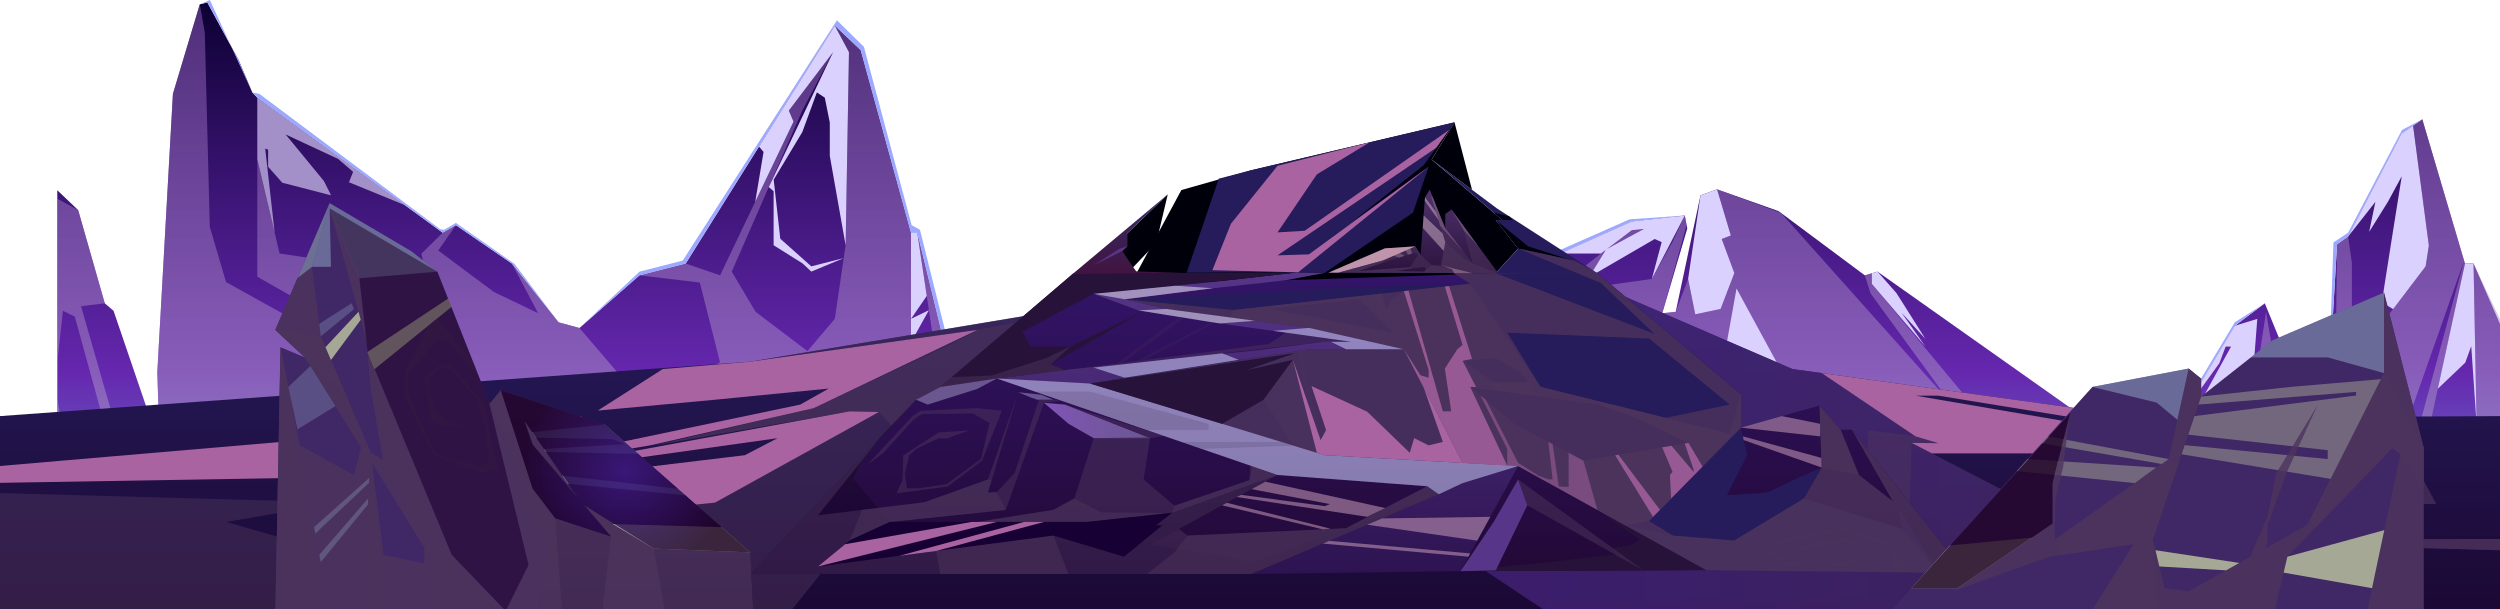 <svg viewBox="0 0 1920 468" fill="none" xmlns="http://www.w3.org/2000/svg">
<path d="M197.6 74.976L339.968 178.694L350.125 172.915L393.133 202.387L429.018 247.545L445.03 251.885L491.091 211.449L526.592 202.387L641.12 19.661L660.992 38.534L699.642 178.694H704.48L728.806 278.323L740.864 280.742L794.624 257.414L808.256 260.294L868.486 234.221L1138.21 215.194L1160.61 211.449L1253.25 170.016L1293.92 165.504L1295.84 175.469L1276.64 240.538L1286.93 239.482L1305.98 150.009L1318.69 145.402L1365.98 162.163L1432.16 211.449L1441.91 208.589L1622.24 336.019L1646.24 338.342L1665.44 322.368H1673.12L1716.32 250.176L1739.36 232.954L1750.88 261.024L1762.4 270.816L1779.05 303.821L1787.99 304.454L1794.89 187.603L1803.35 181.709L1844.33 102.586L1860.32 91.641L1893.09 202.445L1899.68 202.387L1921.76 252.864L1942.88 293.702L1964 317.395V405.715L44 475.392V146.093L60.051 161.395L80.48 232.954L87.2 238.694L118.4 330.125H122.24L120.8 286.042L132.8 72.096L153.44 3.321L159.2 1.805L183.2 46.041L193.76 70.982L197.6 74.976Z" fill="url(#paint0_linear_342_7)"/>
<path style="mix-blend-mode:multiply" opacity="0.5" d="M124.698 380.563L44 475.392V306.605L55.04 367.987H65.6L87.2 351.091L57.44 243.149L48.32 238.695L44 278.4V152.602L60.051 161.395L80.48 232.954L62.24 235.162L92.96 342.125L122.24 330.125L120.8 286.042L132.8 72.096L153.44 3.322L157.28 24.845L161.12 174.259L173.6 216.634L312.627 293.875L275.36 256.704L197.6 212.525V122.323L214.726 194.707L327.565 211.45L323.59 194.899L339.968 178.695L350.125 172.915L336.57 192.403L379.328 224.256L413.274 240.538L393.133 202.387L429.018 247.546L445.03 251.885L497.12 312.807L553.011 278.323L537.44 216.999L491.091 211.45L526.592 202.387L553.011 211.45L609.44 93.408L605.811 84.96L639.834 40.051L616.16 84.96L561.958 208.589L580.314 239.482L620.077 269.664L641.12 244.896L649.434 188.352L652.006 40.051L641.12 19.661L660.992 38.535L699.642 178.695V312.807L712.794 308.679L720.474 285.658L704.48 178.695L728.806 278.323L740.864 280.743L794.624 257.415L763.52 280.743L792.09 274.042L809.504 264.653L808.256 260.295L868.486 234.221L794.624 275.002L808.256 278.323L881.082 252.864L916.237 230.842L1160.61 211.45L1203.07 192.461L1188.32 206.746L1214.24 206.765L1233.44 191.616L1253.25 176.775L1262.57 175.815L1234.4 192.48L1214.24 221.895L1268.63 214.215L1284.47 185.722L1293.92 165.504L1295.32 172.762L1276.64 240.538L1286.93 239.482L1296.47 214.215L1301.93 241.402L1321.43 237.255L1331.99 209.722L1322.28 183.552L1329.29 180.845L1318.69 145.402L1367.76 163.488L1497.42 308.679L1436.63 225.408L1432.16 211.45L1437.59 209.856V218.055L1532.58 332.295L1631.36 360.211H1636.64L1632.32 340.282L1622.24 336.019L1646.24 338.343L1653.44 360.211L1660.16 356.122L1671.2 330.682L1673.12 322.368L1675.29 330.682L1697.75 358.157L1702.88 327.802L1703.36 299.674L1704.8 342.528L1718.57 333.562L1727.36 325.882L1740.32 239.367L1744.79 266.189V330.125L1747.04 354.682L1752.17 266.189L1762.4 270.816L1772 335.175L1768.16 351.802L1752.47 406.215L1759.56 413.127L1781.95 412.32L1793.45 301.248L1794.89 187.603L1803.35 181.709L1806.23 201.735V278.842L1862.87 204.557L1865.37 188.602L1853.24 96.499L1844.33 102.586L1822.15 145.402L1844.33 102.586L1860.32 91.642L1892.44 200.179L1829.6 378.375L1826.09 403.335L1836.95 404.602L1892.44 200.179L1893.09 202.445L1861.61 347.52L1866.08 391.335L1903.19 388.359L1899.68 202.387L1942.88 293.703L1964 317.395V405.715L124.698 380.563Z" fill="url(#paint1_linear_342_7)"/>
<g style="mix-blend-mode:soft-light">
<path d="M652.006 40.051L649.433 188.352L637.28 119.693V94.137L633.44 75.014L627.353 70.982L616.16 101.453L594.195 137.971L599.245 183.321L623.072 204.557L647.993 198.201L623.072 208.589L616.486 202.387L594.137 188.352V146.861L590.432 143.654L639.833 40.051L605.811 84.96L609.44 93.408L580.025 154.944L586.4 116.678L582.905 112.55L641.12 19.661L652.006 40.051Z" fill="#DBD1FF"/>
</g>
<g style="mix-blend-mode:soft-light">
<path d="M704.48 178.694L711.757 227.27L699.642 244.896L713.389 238.214L699.642 262.867V178.694H704.48Z" fill="#DBD1FF"/>
</g>
<g style="mix-blend-mode:soft-light">
<path d="M197.6 74.976L310.88 157.517L268.006 139.968L271.193 131.962L259.673 122.054L219.353 103.238L248.806 139.085L254.24 150.01L216.8 140.333L205.913 128.064V114.95L203.686 114.125L210.944 178.694L197.6 122.323V74.976Z" fill="#A490C9"/>
</g>
<g style="mix-blend-mode:soft-light">
<path d="M1318.69 145.401L1329.29 180.845L1322.28 183.552L1331.99 209.721L1321.43 237.254L1301.93 241.401L1296.47 214.214L1305.98 150.009L1318.69 145.401Z" fill="#DBD1FF"/>
</g>
<g style="mix-blend-mode:soft-light">
<path d="M1293.92 165.504L1268.63 214.214L1276.16 185.933L1270.8 183.552L1220.5 212.774L1233.44 191.616L1262.57 175.814L1253.25 176.774L1229.52 194.707H1198.38L1203.07 192.461L1253.25 170.016L1293.92 165.504Z" fill="#DBD1FF"/>
</g>
<g style="mix-blend-mode:soft-light">
<path d="M1333.66 221.587L1324.85 270.586L1329.29 266.189L1347.68 323.52L1395.2 358.157L1364.48 323.52L1395.2 334.771L1333.66 221.587Z" fill="#DBD1FF"/>
</g>
<g style="mix-blend-mode:soft-light">
<path d="M1441.91 208.589L1456.52 225.158L1478.72 260.294L1460.33 240.096L1478.72 266.189L1437.59 218.054V209.856L1441.91 208.589Z" fill="#DBD1FF"/>
</g>
<g style="mix-blend-mode:soft-light">
<path d="M1716.32 250.176L1673.12 322.368L1704.47 278.938L1709.27 266.189H1713.44L1692.32 304.454L1687.52 339.648L1703.48 303.187L1704.8 342.528L1727.36 325.882L1733.6 244.896L1716.32 250.176Z" fill="#DBD1FF"/>
</g>
<g style="mix-blend-mode:soft-light">
<path d="M916.237 230.842L877.011 254.285L808.256 278.323L794.624 275.002L848 245.53L831.2 258.855L868.486 238.579L858.925 239.482L868.486 234.221L916.237 230.842Z" fill="#DBD1FF"/>
</g>
<g style="mix-blend-mode:soft-light">
<path d="M1853.23 96.48L1865.37 188.64L1862.87 204.576L1837.91 237.408C1837.91 237.408 1829.66 232.128 1829.18 233.28C1828.7 234.432 1844.54 135.36 1844.54 135.36L1833.9 155.002L1819.52 178.042L1824.32 155.002L1803.35 181.69L1844.33 102.586L1853.23 96.48Z" fill="#DBD1FF"/>
</g>
<g style="mix-blend-mode:soft-light">
<path d="M1899.68 202.387L1902.02 325.862L1897.91 265.882L1893.29 278.534L1872.22 298.579L1893.09 202.445L1899.68 202.387Z" fill="#DBD1FF"/>
</g>
<path d="M429.018 247.546L393.133 202.387L350.125 172.915L339.968 178.694L197.6 74.976L193.76 70.982L183.2 46.042L159.2 1.805L153.44 3.322L161.197 0L193.76 70.982L199.194 72.096L338.01 176.006L341.005 176.486L350.125 171.206L395.13 202.656L429.018 247.546Z" fill="#9CA9FF"/>
<path d="M445.03 251.885L491.091 211.45L526.592 202.387L641.12 19.661L660.992 38.535L699.642 178.694H704.48L728.806 278.323L740.864 280.742L731.034 274.714L706.515 176.448L700.122 172.915L663.488 35.962L642.752 15.571L524.326 200.122L491.187 208.589L445.03 251.885Z" fill="#9CA9FF"/>
<path d="M751.481 276.134L794.624 257.414L808.256 260.294L868.486 234.221L1138.21 215.194L1160.61 211.45L1253.25 170.016L1293.92 165.504L1251.45 168.442L1160.61 208.589L1138.28 214.214L866.681 232.339L809.504 257.971L794.624 255.36L751.481 276.134Z" fill="#9CA9FF"/>
<path d="M1860.32 91.642L1844.33 102.586L1803.35 181.709L1794.89 187.603L1787.99 304.454L1792.08 186.202L1803.35 178.694L1844.73 99.802L1860.32 91.642Z" fill="#9CA9FF"/>
<path d="M1739.36 232.954L1716.32 250.176L1673.12 322.368H1665.44L1673.12 319.642L1716.32 247.488L1739.36 232.954Z" fill="#9CA9FF"/>
<path d="M1248.36 228.037L1376.64 283.429L1647.99 320.965L1920 319.563V468.401H0V319.563L576.077 277.765L863.77 229.841L1248.36 228.037Z" fill="url(#paint2_linear_342_7)"/>
<path style="mix-blend-mode:multiply" opacity="0.71" d="M1248.36 228.037L1337.05 302.897V328.433L1248.36 403.467L1117.06 422.571L1185.81 468.401H1689.6L1551.36 435.051L1521.6 411.339L1920 422.571V413.931L1611.76 414.392L1468.09 340.165L1488.58 340.337L1471.05 335.134L1399.03 286.52L1376.64 283.429L1248.36 228.037Z" fill="url(#paint3_linear_342_7)"/>
<path style="mix-blend-mode:multiply" opacity="0.5" d="M584.717 276.325L750.624 253.342L734.496 262.52L624.845 313.496L502.214 342.066L652.512 315.915L674.995 316.414L549.12 386.034L233.28 417.963L173.76 400.856L470.054 349.592L229.44 384.978L0 378.699V468.402H608.006L789.792 242.168L584.717 276.325Z" fill="url(#paint4_linear_342_7)"/>
<path style="mix-blend-mode:multiply" opacity="0.5" d="M1611.76 414.392L1551.65 413.144L1920 422.571V413.931L1611.76 414.392Z" fill="url(#paint5_linear_342_7)"/>
<path style="mix-blend-mode:multiply" opacity="0.5" d="M674.996 316.414L685.325 327.358L712.474 310.712L780.154 247.678L750.624 253.342L624.845 313.496L502.215 342.065L652.512 315.915L674.996 316.414Z" fill="url(#paint6_linear_342_7)"/>
<path style="mix-blend-mode:multiply" opacity="0.5" d="M1551.36 435.051L1620.63 468.402H1689.6L1551.36 435.051Z" fill="url(#paint7_linear_342_7)"/>
<g style="mix-blend-mode:soft-light">
<path d="M750.624 253.342L624.845 313.496L499.2 342.065L332.852 369.598L614.612 310.712L636.48 298.405L549.12 306.987L459.053 315.339L509.012 283.429L576.077 277.765L750.624 253.342Z" fill="#A963A1"/>
</g>
<g style="mix-blend-mode:soft-light">
<path d="M674.995 316.414L549.12 386.033L273.619 413.873L369.696 388.414L482.592 375.665L498.643 368.542L354.451 386.033L277.901 384.977L572.006 349.592L597.12 336.517L474.317 353.777L460.397 351.262L652.512 315.915L674.995 316.414Z" fill="#A963A1"/>
</g>
<g style="mix-blend-mode:soft-light">
<path d="M349.133 353.432L223.68 367.045L0 370.827V357.867L447.091 319.563L431.52 326.034L319.68 350.322L349.133 353.432Z" fill="#A963A1"/>
</g>
<path style="mix-blend-mode:multiply" opacity="0.5" d="M1468.09 340.165L1466.15 403.103L1434.72 379.602V330.334L1471.05 335.134L1488.58 340.338L1468.09 340.165Z" fill="url(#paint8_linear_342_7)"/>
<g style="mix-blend-mode:soft-light">
<path d="M1647.99 320.965L1689.6 336.517L1488.58 303.877H1471.2L1654.08 335.134L1659.36 340.165L1572 338.034L1575.84 340.165L1561.44 348.21H1483.68L1468.09 340.165L1488.58 340.338L1471.05 335.134L1399.03 286.52L1647.99 320.965Z" fill="#A963A1"/>
</g>
<path style="mix-blend-mode:multiply" opacity="0.71" d="M1871.04 387.032L1858.02 362.686L1836.86 347.729L1750.89 368.542L1590.72 387.819L1871.04 387.032Z" fill="url(#paint9_linear_342_7)"/>
<path style="mix-blend-mode:multiply" opacity="0.71" d="M1759.35 347.711V340.165L1730.88 343.947L1640.64 357.599L1759.35 347.711Z" fill="url(#paint10_linear_342_7)"/>
<g style="mix-blend-mode:soft-light">
<path d="M1836.86 347.73L1759.35 347.71L1654.08 366.718L1574.88 383.768L1590.72 387.819L1750.89 368.542L1836.86 347.73Z" fill="#BDA5D6"/>
</g>
<g style="mix-blend-mode:soft-light">
<path d="M1759.35 340.165L1730.88 338.034L1612.32 355.525L1640.64 357.598L1759.35 340.165Z" fill="#A963A1"/>
</g>
<path d="M1226.8 209.816L1337.05 302.898V328.434L1397.45 311.384L1413.64 330.008H1422.26L1506.74 436.952L624.845 440.83L661.766 353.778L703.488 306.987L722.246 297.157L774.355 252.651L824.486 209.816H1226.8Z" fill="url(#paint11_linear_342_7)"/>
<path d="M1148.72 209.816L1165.92 190.885L1148.72 168.958H1153.8L1099.49 122.552L1117.06 93.944L960.96 130.731L907.296 145.957L868.8 217.323L987.552 215.23L1148.72 209.816Z" fill="#00000B"/>
<path d="M896.832 149.259L888.038 186.546L870.317 205.189L851.481 203.653L860.102 189.176L865.881 179.096L896.832 149.259Z" fill="#00000B"/>
<path d="M1148.72 209.816L1165.92 190.885L1148.72 168.958H1153.81L1099.49 122.552L1149.89 160.241L1226.8 209.816H1148.72Z" fill="url(#paint12_linear_342_7)"/>
<path d="M1165.92 190.885L1188.65 195.704L1211.62 201.387L1173.54 189.176L1148.72 168.958L1165.92 190.885Z" fill="#00000B"/>
<path d="M1153.81 168.958H1161.64L1159.1 166.193L1147.14 163.256L1153.81 168.958Z" fill="#00000B"/>
<path d="M1226.8 209.816L1337.05 302.897V328.433L1316.87 352.894L1337.05 328.433L1341.79 349.592L1326.28 380.254L1357.11 378.277L1381.65 366.622L1399.03 359.077L1385.2 382.865L1461.25 406.309L1456.45 387.262L1488.58 439.832L1310.52 437.816L1165.92 357.905L1017.49 349.592L837.082 294.545L923.943 280.798L944.448 277.765L1005.24 268.261H1078.18L1005.24 251.806L897.197 237.618L863.77 229.841L1008 221.931L1129.11 217.957L1116.52 209.816H1226.8Z" fill="url(#paint13_linear_342_7)"/>
<path d="M960.96 440.831L1104.98 379.602L960.96 432.267L940.186 426.738L883.277 418.405L981.12 364.779L900.288 393.733L833.338 400.856H683.463L655.642 368.197L661.767 353.778L703.488 306.987L576.077 440.831H960.96Z" fill="url(#paint14_linear_342_7)"/>
<path d="M1018.43 209.394L987.552 215.23L926.534 221.931L863.769 229.842L897.197 237.618L1005.24 251.806L1078.18 268.261H1005.24L863.769 290.091L837.081 294.546L1017.48 349.592L1165.92 357.906L1121.66 438.642L960.96 440.83L1104.98 379.602L1096.17 373.458L981.12 364.779L765.504 290.667L821.971 283.736L968.045 268.741L1016.43 262.52H1037.93L928.224 247.198L874.157 238.366L839.923 225.656L931.641 216.555L996.979 209.144L1018.43 209.394Z" fill="url(#paint15_linear_342_7)"/>
<path d="M1226.8 391.563L1259.5 414.354L1253.28 418.635L1238.5 420.939L1241.74 425.682L1191.36 431.499L1121.66 438.642L1310.52 437.816L1226.8 391.563Z" fill="url(#paint16_linear_342_7)"/>
<path d="M824.486 209.816L994.829 209.394L956.62 213.733L839.923 225.656L785.26 254.725L791.481 266.149H821.971L878.246 239.038L806.88 279.973L817.997 284.37L765.504 290.667L722.246 297.157L824.486 209.816Z" fill="url(#paint17_linear_342_7)"/>
<path style="mix-blend-mode:multiply" opacity="0.8" d="M924 280.952L1005.25 268.242H1078.21L1005.25 251.807L897.197 237.618L863.77 229.842L947.251 238.136L1129.13 217.938L1116.52 209.816H1148.72L1270.68 256.434L1229.41 217.304L1165.92 190.866L1209.25 200.101L1226.78 209.816L1337.05 302.898V328.434L1311.82 353.202L1266.39 400.184L1285.06 411.416L1331.81 415.256L1385.2 383.039L1399.03 359.25L1397.43 311.557L1413.66 330.181L1427.6 364.722L1453.69 384.978L1422.26 330.047L1506.74 436.971H1486.81L1488.58 439.851L1310.52 437.931L1165.92 358.021L1017.48 349.707L938.573 325.631L837.12 294.546L924 280.952ZM1183.2 297.157L1279.2 320.946L1328.39 310.712L1266.57 260.024L1157.63 255.474L1183.2 297.157ZM957.389 284.216L994.08 271.275L924.557 282.507L914.093 284.216L851.558 294.795L926.131 287.346L957.389 284.216Z" fill="url(#paint18_linear_342_7)"/>
<path style="mix-blend-mode:multiply" opacity="0.8" d="M947.251 238.136L1061.49 225.445L1064.45 238.635L1069.36 229.842L1078.21 223.602L1129.13 217.938L1183.14 297.157L1328.31 333.138L1337.05 302.898V328.434L1266.39 400.107L1248.36 403.467L1165.92 357.906L1123.2 355.525L1117 340.933L1078.1 268.242L1005.14 251.806L945.178 243.934L947.251 238.136ZM1163.14 325.515L1216.09 353.778L1296.73 340.146L1254.3 319.909L1226.88 310.712L1129.23 297.157L1163.14 325.515ZM1147.12 293.432H1174.25L1165.92 284.6L1148.64 275L1123.2 277.074L1147.12 293.432ZM998.688 241.842L1070.11 255.493L1043.9 229.842L974.439 237.253L998.688 241.842Z" fill="url(#paint19_linear_342_7)"/>
<path style="mix-blend-mode:multiply" opacity="0.5" d="M1285.06 411.339L1331.81 415.103L1385.2 382.866L1461.25 406.309L1488.58 439.832L1310.52 437.816L1248.37 403.467L1285.06 411.339Z" fill="url(#paint20_linear_342_7)"/>
<path style="mix-blend-mode:multiply" opacity="0.2" d="M999.686 269.125L1017.48 349.592L1011.36 347.73L996.96 269.547L999.686 269.125Z" fill="url(#paint21_linear_342_7)"/>
<path style="mix-blend-mode:multiply" opacity="0.2" d="M837.082 294.546L938.573 325.515L926.074 287.346L851.501 294.814L914.036 284.216L924.5 282.526L924 280.952L923.943 280.798L837.082 294.546Z" fill="url(#paint22_linear_342_7)"/>
<path d="M883.277 336.517L817.844 310.712L801.754 309.368L820.704 325.515L839.924 336.517H883.277Z" fill="url(#paint23_linear_342_7)"/>
<path d="M797.875 306.987H809.03L799.546 303.166L782.035 301.227L791.635 305.24L796.704 306.987H797.875Z" fill="url(#paint24_linear_342_7)"/>
<path style="mix-blend-mode:multiply" opacity="0.5" d="M1096.17 373.457L1033.56 405.713L912.096 411.339L905.3 406.328L981.12 364.721L961.92 358.117L959.578 368.753L901.978 388.395L878.266 368.158L883.277 336.478L894.106 334.827L817.92 310.712L880.704 335.48L839.981 336.517L825.082 382.846L809.031 391.601L750.72 400.856H833.28L868.762 397.016L887.77 403.409C887.77 403.409 866.266 421.611 863.712 421.093C861.159 420.574 802.272 406.481 802.272 406.481L652.397 415.026L683.52 400.856L772.436 391.601L801.754 309.406L814.925 307.717L809.031 307.026H797.876L779.309 363.186L765.504 377.989L758.708 378.373L782.036 301.285L758.708 368.254L709.997 385.765L628.224 395.729L676.685 335.192L576.077 440.792H960.96L1104.96 379.582L1096.17 373.457Z" fill="url(#paint25_linear_342_7)"/>
<path style="mix-blend-mode:multiply" opacity="0.5" d="M772.435 391.563L765.504 377.931L758.707 378.315L761.51 369.042L758.707 368.197L709.997 385.707L683.577 388.933L662.112 391.563L652.512 415.102L683.462 400.856L772.435 391.563Z" fill="url(#paint26_linear_342_7)"/>
<path style="mix-blend-mode:multiply" opacity="0.5" d="M960.96 440.83L1104.98 379.602L1096.17 373.458L1033.56 405.733L912.115 411.339L902.343 423.877L880.935 440.83H960.96Z" fill="url(#paint27_linear_342_7)"/>
<path style="mix-blend-mode:multiply" opacity="0.5" d="M960.269 357.599L959.539 368.792L901.958 388.434L900.288 393.733L981.12 364.779L960.269 357.599Z" fill="url(#paint28_linear_342_7)"/>
<path style="mix-blend-mode:multiply" opacity="0.5" d="M825.024 382.866L846.278 393.733H865.882L896.832 394.098L833.338 400.856H750.624L809.03 391.563L825.024 382.866Z" fill="url(#paint29_linear_342_7)"/>
<path style="mix-blend-mode:multiply" opacity="0.5" d="M1216.09 353.778L1226.8 391.563L1248.37 403.467L1266.39 400.126L1328.1 337.496L1328.31 333.157L1231.76 309.214L1228.76 310.712L1254.34 319.909L1296.77 340.165L1216.09 353.778Z" fill="url(#paint30_linear_342_7)"/>
<path style="mix-blend-mode:multiply" opacity="0.5" d="M1174.25 293.432L1177.57 303.877L1147.3 299.672L1147.12 293.432H1174.25Z" fill="url(#paint31_linear_342_7)"/>
<path style="mix-blend-mode:multiply" opacity="0.5" d="M987.552 255.474L974.438 264.229L817.996 284.37L806.88 279.973L821.971 266.149L803.443 275.019L761.779 288.382L730.982 289.688L722.246 297.157L765.504 290.667L1012.3 263.038L1037.93 262.52L987.552 255.474Z" fill="url(#paint32_linear_342_7)"/>
<g style="mix-blend-mode:soft-light" opacity="0.5">
<path d="M1165.92 357.925L1123.26 371.019L1104.98 379.601L1096.17 373.457L981.12 364.779L765.504 290.667L837.081 294.545L1017.48 349.592L1165.92 357.925Z" fill="#D6DBFF"/>
</g>
<g style="mix-blend-mode:soft-light" opacity="0.5">
<path d="M1144.53 396.92L1061.34 398.149L1050.01 402.968L1134.51 415.217L1144.53 396.92Z" fill="#D6A7C2"/>
</g>
<g style="mix-blend-mode:soft-light" opacity="0.5">
<path d="M1129.13 425.029L1020.88 415.352L1015.93 417.464L1127.75 427.544L1129.13 425.029Z" fill="#D6A7C2"/>
</g>
<g style="mix-blend-mode:soft-light" opacity="0.5">
<path d="M951.302 276.325L938.572 271.294L839.923 282.334L863.769 290.091L951.302 276.325Z" fill="#D6DBFF"/>
</g>
<g style="mix-blend-mode:soft-light" opacity="0.5">
<path d="M1033.94 268.261L1022.15 262.52H1037.93L977.626 254.091L1005.25 251.807L1078.16 268.261H1033.94Z" fill="#D6DBFF"/>
</g>
<g style="mix-blend-mode:soft-light" opacity="0.5">
<path d="M963.84 246.373L936.73 248.389L874.157 238.367L895.604 237.253L963.84 246.373Z" fill="#EDEFF3"/>
</g>
<g style="mix-blend-mode:soft-light" opacity="0.5">
<path d="M863.769 229.842L839.923 225.656L902.611 219.455L931.641 221.355L863.769 229.842Z" fill="#EDEFF3"/>
</g>
<path d="M703.488 306.987L712.474 310.712L750.624 298.654L765.504 290.667L722.247 297.157L703.488 306.987Z" fill="url(#paint33_linear_342_7)"/>
<g style="mix-blend-mode:soft-light" opacity="0.5">
<path d="M1063.76 390.162L971.731 369.925L961.267 375.666L1021.36 387.147L1017.48 388.702L953.28 380.043L949.709 381.694L1050.01 396.92L1063.76 390.162Z" fill="#D6A7C2"/>
</g>
<g style="mix-blend-mode:soft-light" opacity="0.5">
<path d="M1021.88 406.059L942.183 386.13L938.573 388.107L1015.93 406.539L1021.88 406.059Z" fill="#D6A7C2"/>
</g>
<g style="mix-blend-mode:soft-light" opacity="0.5">
<path d="M1397.91 325.515L1368.46 319.563L1337.05 328.434L1397.91 335.135V325.515Z" fill="#D6A7C2"/>
</g>
<g style="mix-blend-mode:soft-light" opacity="0.5">
<path d="M1398.78 351.665L1338.55 335.134L1339.18 337.976L1399.03 359.077L1398.78 351.665Z" fill="#D6A7C2"/>
</g>
<path style="mix-blend-mode:multiply" opacity="0.5" d="M1399.03 359.077L1427.6 364.683L1413.64 330.008L1397.45 311.384L1399.03 359.077Z" fill="url(#paint34_linear_342_7)"/>
<path style="mix-blend-mode:multiply" opacity="0.2" d="M931.642 248.389L878.246 276.613L872.602 277.342L930.182 247.678L931.642 248.389Z" fill="url(#paint35_linear_342_7)"/>
<path style="mix-blend-mode:multiply" opacity="0.2" d="M909.542 244.031L862.406 278.648L857.549 279.282L905.299 243.455L909.542 244.031Z" fill="url(#paint36_linear_342_7)"/>
<path style="mix-blend-mode:multiply" opacity="0.2" d="M993.408 342.258L922.771 344.715L907.296 339.397H984.058L993.408 342.258Z" fill="url(#paint37_linear_342_7)"/>
<path style="mix-blend-mode:multiply" opacity="0.2" d="M880.934 330.334H928.224V325.515L837.081 300.689H794.649L880.934 330.334Z" fill="url(#paint38_linear_342_7)"/>
<path d="M1117.06 93.944L1130.52 145.765L1099.49 122.552L1117.06 93.944Z" fill="#00000B"/>
<path d="M1117.06 93.944L1093.32 127.006L1037.93 170.84L1097.15 128.081L1085.22 163.256L1017.37 209.585L973.19 209.105L911.366 209.393L936.019 137.201L960.96 130.731L1117.06 93.944Z" fill="url(#paint39_linear_342_7)"/>
<path d="M994.042 271.294L957.332 284.216L992.948 276.325L970.484 306.987L938.573 325.515L837.082 294.546L994.042 271.294Z" fill="url(#paint40_linear_342_7)"/>
<path style="mix-blend-mode:multiply" opacity="0.5" d="M992.947 276.325L1011.36 347.73L993.408 342.258L970.483 306.987L992.947 276.325Z" fill="url(#paint41_linear_342_7)"/>
<path d="M900.288 393.733L887.827 403.467H892.608L863.27 427.544L809.03 411.339L628.224 435.051L652.512 415.103L683.462 400.856H837.081L900.288 393.733Z" fill="url(#paint42_linear_342_7)"/>
<path style="mix-blend-mode:multiply" opacity="0.5" d="M809.03 411.339L820.57 440.831H722.246L718.81 423.186L809.03 411.339Z" fill="url(#paint43_linear_342_7)"/>
<path d="M1165.92 368.197L1147.12 400.856L1121.66 438.642L1148.76 438.027L1172.95 388.05L1165.92 368.197Z" fill="url(#paint44_linear_342_7)"/>
<path style="mix-blend-mode:multiply" opacity="0.5" d="M1172.95 388.05L1261.98 438.027L1165.92 368.197L1172.95 388.05Z" fill="url(#paint45_linear_342_7)"/>
<path style="mix-blend-mode:multiply" opacity="0.5" d="M655.642 368.197L701.299 319.121L707.059 315.512L750.336 313.477L769.536 315.397L754.176 353.797L727.699 373.611L688.55 378.833L693.178 368.35L693.696 349.745L705.216 342.2L720.922 332.139L744.71 330.488L727.258 336.67H720.538L703.507 344.792L698.246 349.841L694.925 363.857L696.48 374.955L705.542 375.051L726.95 371.845L753.427 352.376L759.936 324.977L747.302 317.528L708.365 318.008C708.077 318.008 701.741 322.097 701.741 322.097L677.99 348.19L666.701 356.485L655.642 368.197Z" fill="url(#paint46_linear_342_7)"/>
<path style="mix-blend-mode:multiply" opacity="0.5" d="M1468.09 438.642L1446.8 415.352L1416.69 406.059L1363.22 415.102L1353.87 423.205L1374.45 434.917H1418.65L1432.86 428.734L1427.6 420.555L1419.23 413.547L1399.03 415.102L1382.63 419.979L1385.15 423.205L1392.56 419.595L1415.14 416.35L1419.28 416.6L1426.04 421.15L1428.77 427.505L1415.65 433.342L1375.55 432.824L1370.23 430.366L1358.55 422.36L1360.24 419.73L1377.62 414.142L1416.17 407.384L1444.59 416.35L1452.77 425.566L1456.8 439.064L1468.09 438.642Z" fill="url(#paint47_linear_342_7)"/>
<g style="mix-blend-mode:soft-light">
<path d="M1123.26 355.525L1093.32 297.445L1108.11 339.397L1097.15 342.065L1086.12 336.478L1082.69 347.73L1050.01 316.184L1007.23 296.523L1018.43 330.334L1014.2 338.034L992.947 276.325L1011.36 347.73L1017.48 349.592L1123.26 355.525Z" fill="#A963A1"/>
</g>
<g style="mix-blend-mode:soft-light" opacity="0.5">
<path d="M1226.8 391.563L1216.09 353.778L1204.74 347.73V373.899H1200.98L1197.1 373.458L1192.42 341.144L1189.13 339.397L1192.42 368.197H1189.13L1181.78 365.471L1165.92 355.525L1141.17 307.199L1137.18 303.877L1157.55 344.715V357.599L1165.92 357.925L1226.8 391.563Z" fill="#A963A1"/>
</g>
<g style="mix-blend-mode:soft-light" opacity="0.8">
<path d="M1157.55 357.598L1129.13 297.157H1133.61L1123.26 277.093L1130.52 275.633L1112.89 219.742L1109.65 220.107L1123.26 264.881L1119.23 268.261L1109.65 283.045L1114.54 315.915H1108.11L1081.71 223.217L1078.21 223.601L1097.26 284.216L1097.15 290.091L1090.87 288.209L1078.16 268.261L1123.26 355.525L1157.55 357.598Z" fill="#A963A1"/>
</g>
<g style="mix-blend-mode:soft-light" opacity="0.8">
<path d="M1307.56 358.347L1296.77 340.165L1293.87 340.645L1300.72 360.671V362.475L1283.73 342.373L1276.57 343.563L1284.58 362.475L1282.5 364.683L1283.4 382.866L1274.84 391.563L1242.93 349.247L1240.47 349.669L1269.5 396.92L1307.56 358.347Z" fill="#A963A1"/>
</g>
<g style="mix-blend-mode:soft-light">
<path d="M996.979 209.144L1097.15 128.081L1005.24 195.358L981.12 196.107L1103.04 113.489L1112.85 99.8L1002.03 177.214L981.12 178.481L1011.36 133.899L1051.83 109.323L981.12 127.352L945.312 171.877L931.085 207.512L996.979 209.144Z" fill="#A963A1"/>
</g>
<path d="M896.832 149.259L824.486 209.816L907.296 209.682L872.601 208.395L867.398 201.099L861.965 192.728L865.882 189.176V179.096L896.832 149.259Z" fill="url(#paint48_linear_342_7)"/>
<path d="M861.964 192.728L839.923 203.653L860.102 190.885L865.881 189.176L861.964 192.728Z" fill="url(#paint49_linear_342_7)"/>
<g style="mix-blend-mode:soft-light">
<path d="M801.754 400.856L718.81 423.186L690.413 426.91L786.451 400.856H801.754Z" fill="#A963A1"/>
</g>
<g style="mix-blend-mode:soft-light">
<path d="M765.504 400.856L628.224 435.051L649.017 417.963L746.073 400.856H765.504Z" fill="#A963A1"/>
</g>
<path d="M1150.56 209.816L1114.73 160.894L1109.95 164.35V175.217L1106.55 167.153L1098.07 145.765L1094.4 151.525L1091 195.569L1087.07 189.195L1063.62 190.731L1020.25 209.393L1150.56 209.816Z" fill="url(#paint50_linear_342_7)"/>
<path style="mix-blend-mode:multiply" opacity="0.5" d="M1061.76 200.101L1086.99 189.176L1090.93 195.55L1099.6 203.653L1106.73 203.826L1109.86 185.835L1098.91 150.45L1096.26 148.53L1097.99 145.803L1109.86 175.256L1130.8 202.136L1124.53 177.56L1114.66 160.894L1150.48 209.816L1027.83 209.394L1061.76 200.101ZM1086.72 193.995L1062.51 201.522L1043.31 208.165L1082.88 205.17L1089.16 195.742L1086.72 193.995ZM1093.88 208.664L1095.07 206.744L1094.21 205.131L1085.32 205.957L1071.88 208.165L1093.88 208.664Z" fill="url(#paint51_linear_342_7)"/>
<g style="mix-blend-mode:soft-light">
<path d="M1087.07 189.176L1061.84 200.101L1027.91 209.393H1020.25L1063.62 190.731L1087.07 189.176Z" fill="#C095AC"/>
</g>
<path style="mix-blend-mode:multiply" opacity="0.5" d="M1061.84 200.101L1062.51 201.56L1043.33 208.203L1082.96 205.189L1085.41 205.995L1071.94 208.203L1093.96 208.664L1095.17 206.802L1099.68 203.653L1115.27 206.917L1106.82 203.826L1109.95 185.854L1125.06 199.294L1130.88 202.155L1150.56 209.816L1027.91 209.394L1061.84 200.101Z" fill="url(#paint52_linear_342_7)"/>
<g style="mix-blend-mode:multiply" opacity="0.3">
<path d="M1083.15 190.885L1084.53 194.706L1081.36 195.704L1079.58 192.421L1083.15 190.885Z" fill="#D3B5C5"/>
</g>
<g style="mix-blend-mode:multiply" opacity="0.3">
<path d="M1078.68 196.53L1075.07 194.379L1070.36 196.415L1074.43 197.855L1078.68 196.53Z" fill="#D3B5C5"/>
</g>
<g style="mix-blend-mode:multiply" opacity="0.3">
<path d="M1123.99 193.285L1106.15 173.605L1098.97 150.45L1100.45 151.679L1109.95 175.218L1123.99 193.285Z" fill="#C39AB0"/>
</g>
<g style="mix-blend-mode:multiply" opacity="0.3">
<path d="M1124.6 177.56L1135.45 189.176L1114.73 160.895L1124.6 177.56Z" fill="#C39AB0"/>
</g>
<g style="mix-blend-mode:multiply" opacity="0.5">
<path d="M1106.82 203.826L1115.27 206.917L1116.67 209.816H1130.96L1106.82 203.826Z" fill="#B888A2"/>
</g>
<g style="mix-blend-mode:multiply" opacity="0.5">
<path d="M1093.34 165.445L1107.92 179.326L1109.95 185.854L1108.74 192.728L1092.69 175.045L1093.34 165.445Z" fill="#D3B5C5"/>
</g>
<g style="mix-blend-mode:multiply" opacity="0.5">
<path d="M1104.71 168.958L1094.21 154.194L1094.4 151.525L1102.77 162.718L1104.71 168.958Z" fill="#D3B5C5"/>
</g>
<path d="M362.631 470.168L368.103 321.618L384.596 299.768L464.487 326.034L576.212 424.261L578.592 470.168H362.631Z" fill="url(#paint53_linear_342_7)"/>
<path style="mix-blend-mode:multiply" opacity="0.8" d="M384.596 299.768L409.056 375.243L426.452 398.015L469.268 411.992L448.378 387.819L502.215 421.362L576.212 424.261L578.592 470.168H362.631V326.322L384.596 299.768Z" fill="url(#paint54_linear_342_7)"/>
<path style="mix-blend-mode:multiply" opacity="0.8" d="M444.192 383.576L409.056 341.432L402.777 323.307L444.192 383.576Z" fill="url(#paint55_linear_342_7)"/>
<path style="mix-blend-mode:multiply" opacity="0.8" d="M510.72 470.168L502.215 421.362L448.378 387.819L469.268 411.992L462.375 470.168H510.72Z" fill="url(#paint56_linear_342_7)"/>
<path style="mix-blend-mode:multiply" opacity="0.8" d="M426.452 398.015L431.655 470.168H362.631V326.322L384.596 299.768L409.056 375.243L426.452 398.015Z" fill="url(#paint57_linear_342_7)"/>
<g style="mix-blend-mode:soft-light" opacity="0.5">
<path d="M464.487 326.034L408.691 331.909L411.61 336.152L470.611 337.227L479.559 341.106L417.581 344.831L419.155 347.135L490.176 348.613L464.487 326.034Z" fill="#92AECA"/>
</g>
<g style="mix-blend-mode:soft-light" opacity="0.5">
<path d="M520.589 375.339L431.654 365.317L435.936 371.538L526.368 380.427L520.589 375.339Z" fill="#92AECA"/>
</g>
<g style="mix-blend-mode:soft-light">
<path d="M554.17 404.869L470.611 402.469L502.215 421.362L576.211 424.261L554.17 404.869Z" fill="#A5A895"/>
</g>
<path d="M413.107 470.571L420.653 422.783L335.866 208.626L315.879 192.92L253.171 155.999L211.431 253.343L234.125 274.463L215.405 266.629L211.431 472.568L413.107 470.571Z" fill="url(#paint58_linear_342_7)"/>
<path style="mix-blend-mode:multiply" opacity="0.8" d="M230.227 341.874L271.834 364.914L277.248 343.39L234.125 274.482L211.431 253.362L253.171 156.018L239.597 204.92L246.394 258.334L284.794 347.902L294.202 353.067L284.794 298.789L282.24 270.277L346.925 426.162L388.339 469.304L405.927 433.842L375.475 308.658L420.653 422.763L413.107 470.571L211.507 472.491L215.482 266.571L230.227 341.874ZM294.605 426.162L325.901 432.709V420.824L285.735 355.544L294.605 426.162Z" fill="url(#paint59_linear_342_7)"/>
<path style="mix-blend-mode:multiply" opacity="0.5" d="M211.431 253.342L246.375 258.315L265.191 302.168L284.794 347.883L296.928 471.377L280.186 472.568L283.527 367.045L277.248 343.371L234.125 274.462L211.431 253.342Z" fill="url(#paint60_linear_342_7)"/>
<path style="mix-blend-mode:multiply" opacity="0.5" d="M215.405 266.629L220.147 295.122L249.005 472.568H211.431L215.405 266.629Z" fill="url(#paint61_linear_342_7)"/>
<path style="mix-blend-mode:multiply" opacity="0.5" d="M234.125 274.462L265.191 302.168L246.375 258.315L211.431 253.342L234.125 274.462Z" fill="url(#paint62_linear_342_7)"/>
<path style="mix-blend-mode:multiply" opacity="0.5" d="M294.202 353.048L331.238 426.066L331.93 471.378L388.339 469.208L346.925 426.066L282.278 270.277L284.794 298.789L294.202 353.048Z" fill="url(#paint63_linear_342_7)"/>
<path style="mix-blend-mode:multiply" opacity="0.8" d="M282.278 264.363L276.019 213.714L253.171 160.011L282.278 264.363Z" fill="url(#paint64_linear_342_7)"/>
<g style="mix-blend-mode:soft-light" opacity="0.5">
<path d="M276.019 213.714L335.865 208.626L315.878 192.92L253.171 155.999L239.597 204.901H254.169L253.171 160.011L276.019 213.714Z" fill="#92AECA"/>
</g>
<g style="mix-blend-mode:soft-light" opacity="0.3">
<path d="M271.834 237.425L246.375 258.315L245.165 248.677L270.067 232.875L271.834 237.425Z" fill="#92AECA"/>
</g>
<g style="mix-blend-mode:soft-light" opacity="0.3">
<path d="M282.662 387.358L246.336 431.691L245.241 426.066L282.662 382.827V387.358Z" fill="#92AECA"/>
</g>
<g style="mix-blend-mode:soft-light" opacity="0.3">
<path d="M283.373 370.885L242.131 409.803L241.19 404.85L283.526 367.045L283.373 370.885Z" fill="#92AECA"/>
</g>
<g style="mix-blend-mode:soft-light" opacity="0.5">
<path d="M239.597 204.901L228.48 213.56L253.172 155.999L239.597 204.901Z" fill="#92AECA"/>
</g>
<g style="mix-blend-mode:soft-light" opacity="0.3">
<path d="M257.568 311.903L228.48 329.72L221.414 297.176L238.31 281.125L257.568 311.903Z" fill="#92AECA"/>
</g>
<g style="mix-blend-mode:soft-light">
<path d="M346.618 235.775L287.731 283.429L282.278 270.277L344.083 229.362L346.618 235.775Z" fill="#A5A895"/>
</g>
<g style="mix-blend-mode:soft-light">
<path d="M275.328 239.461L249.965 266.629L254.17 276.479L277.037 245.605L275.328 239.461Z" fill="#A5A895"/>
</g>
<path style="mix-blend-mode:multiply" opacity="0.5" d="M363.244 277.765L335.539 244.76L329.126 249.944L310.732 285.425V305.413L332.908 349.496L370.137 362.744L382.272 360.44L370.982 309.579L346.502 280.433H338.342L325.9 289.4L331.238 323L340.857 326.821H355.084L354.086 324.939L346.617 325.496L335.308 317.336L329.817 302.168L328.569 290.552L339.552 282.085L346.502 283.429L367.008 307.505L372.806 329.72L375.782 354.104L369.83 358.347L341.74 351.281L333.907 347.518L313.19 302.168L313.497 287.269L335.308 261.848L342.681 260.216L360.576 281.125L367.795 289.246L363.244 277.765Z" fill="url(#paint65_linear_342_7)"/>
<path style="mix-blend-mode:screen" opacity="0.78" d="M576.211 424.261L502.214 421.362L448.377 387.819L402.777 323.307L409.056 341.432L469.267 411.992L426.451 398.014L409.056 375.243L384.595 299.768L464.486 326.034L576.211 424.261Z" fill="url(#paint66_radial_342_7)"/>
<path style="mix-blend-mode:screen" opacity="0.5" d="M335.865 208.626L375.475 308.658L405.926 433.784L388.339 469.208L346.924 426.066L282.278 270.277L276.019 213.714L253.171 160.011L335.865 208.626Z" fill="url(#paint67_radial_342_7)"/>
<path d="M1451.33 470.168L1606.96 297.157L1680.88 283.045L1690.48 290.802V304.568L1745.28 261.368L1830.91 224.658L1861.36 343.602V468.402L1451.33 470.168Z" fill="url(#paint68_linear_342_7)"/>
<path style="mix-blend-mode:multiply" opacity="0.8" d="M1680.88 283.045L1665.52 352.568L1578.09 414.392V400.856L1499.77 454.098L1574 427.544L1638.7 417.848L1606.96 468.402H1635.11L1690.48 304.568V290.802L1680.88 283.045Z" fill="url(#paint69_linear_342_7)"/>
<path style="mix-blend-mode:multiply" opacity="0.8" d="M1830.91 224.658V286.52L1772.03 403.103L1680.88 454.098L1662.32 451.736L1653.41 414.277L1635.11 468.402L1746.8 470.168L1756.68 427.544L1837.36 344.043L1843.45 348.882L1817.84 470.168L1861.36 468.402V343.602L1830.91 224.658Z" fill="url(#paint70_linear_342_7)"/>
<path style="mix-blend-mode:multiply" opacity="0.8" d="M1655.92 468.401L1653.41 414.277L1672.57 357.598L1665.52 352.568L1578.09 414.392L1583.71 426.085L1638.7 417.848L1606.96 468.401H1655.92Z" fill="url(#paint71_linear_342_7)"/>
<path style="mix-blend-mode:multiply" opacity="0.8" d="M1837.36 344.043L1843.45 348.882L1861.36 375.666V343.602L1830.91 286.52L1773.77 399.646L1777.42 406.059L1837.36 344.043Z" fill="url(#paint72_linear_342_7)"/>
<g style="mix-blend-mode:soft-light" opacity="0.5">
<path d="M1557.12 352.568L1655.92 359.077L1639.43 371.019L1548.83 361.803L1557.12 352.568Z" fill="#A5A895"/>
</g>
<g style="mix-blend-mode:soft-light" opacity="0.5">
<path d="M1568.1 340.357L1660.19 356.35L1665.52 352.568L1572.81 335.134L1568.1 340.357Z" fill="#A5A895"/>
</g>
<g style="mix-blend-mode:soft-light" opacity="0.5">
<path d="M1828.55 291.205L1759.05 297.157L1690.48 304.568L1688.41 310.712L1809.45 300.959V303.762L1685.41 319.563L1680.59 333.829L1787.69 345.733V352.568L1677.87 341.874L1675.51 348.882L1789.88 367.775L1828.55 291.205Z" fill="#A5A895"/>
</g>
<g style="mix-blend-mode:soft-light">
<path d="M1560.35 412.914L1497.45 418.923L1467.94 451.736H1503.24L1560.35 412.914Z" fill="#A5A895"/>
</g>
<g style="mix-blend-mode:soft-light" opacity="0.5">
<path d="M1672.19 322.367L1656.35 309.215L1606.96 297.157L1680.88 283.045L1672.19 322.367Z" fill="#92AECA"/>
</g>
<g style="mix-blend-mode:soft-light" opacity="0.5">
<path d="M1830.91 286.52L1787.69 274.482H1728.63L1745.28 261.368L1830.91 224.658V286.52Z" fill="#92AECA"/>
</g>
<path style="mix-blend-mode:multiply" opacity="0.8" d="M1741.36 415.102V403.467L1756.69 361.803L1779.78 311.384L1748.24 363.243L1741.36 396.92L1727.92 427.793L1740.21 420.92L1741.36 415.102Z" fill="url(#paint73_linear_342_7)"/>
<path style="mix-blend-mode:multiply" opacity="0.8" d="M1578.09 400.856L1578.64 382.866L1584.4 359.077L1589.82 317.375L1576.32 371.019V402.066L1578.09 400.856Z" fill="url(#paint74_linear_342_7)"/>
<g style="mix-blend-mode:soft-light">
<path d="M1719.8 432.325L1655.39 422.571L1658.36 435.051L1709.63 438.027L1719.8 432.325Z" fill="#A5A895"/>
</g>
<g style="mix-blend-mode:soft-light">
<path d="M1831.14 407.134L1756.69 427.544L1753.84 439.774L1821.73 451.736L1831.14 407.134Z" fill="#A5A895"/>
</g>
<path style="mix-blend-mode:screen" opacity="0.78" d="M1589.82 317.375L1576.32 371.019V402.066L1503.24 451.736H1467.94L1589.82 317.375Z" fill="url(#paint75_radial_342_7)"/>
<defs>
<linearGradient id="paint0_linear_342_7" x1="1004" y1="475.392" x2="1004" y2="1.805" gradientUnits="userSpaceOnUse">
<stop offset="0.02" stop-color="#6BA1DF"/>
<stop offset="0.18" stop-color="#696FCB"/>
<stop offset="0.4" stop-color="#6527AE"/>
<stop offset="0.69" stop-color="#3C1576"/>
<stop offset="1" stop-color="#0C0033"/>
</linearGradient>
<linearGradient id="paint1_linear_342_7" x1="1004" y1="475.392" x2="1004" y2="3.322" gradientUnits="userSpaceOnUse">
<stop stop-color="#BEB8CB"/>
<stop offset="1" stop-color="#925CBF"/>
</linearGradient>
<linearGradient id="paint2_linear_342_7" x1="960" y1="468.401" x2="960" y2="228.017" gradientUnits="userSpaceOnUse">
<stop stop-color="#1B0834"/>
<stop offset="1" stop-color="#261B5B"/>
</linearGradient>
<linearGradient id="paint3_linear_342_7" x1="1920" y1="348.209" x2="1117.06" y2="348.209" gradientUnits="userSpaceOnUse">
<stop stop-color="#4C335C"/>
<stop offset="1" stop-color="#472484"/>
</linearGradient>
<linearGradient id="paint4_linear_342_7" x1="464911" y1="77405.9" x2="789792" y2="77405.9" gradientUnits="userSpaceOnUse">
<stop stop-color="#4C335C"/>
<stop offset="1" stop-color="#472484"/>
</linearGradient>
<linearGradient id="paint5_linear_342_7" x1="1551.65" y1="3935.79" x2="72220" y2="3935.79" gradientUnits="userSpaceOnUse">
<stop stop-color="#4C335C"/>
<stop offset="1" stop-color="#472484"/>
</linearGradient>
<linearGradient id="paint6_linear_342_7" x1="165506" y1="29471.8" x2="205741" y2="29471.8" gradientUnits="userSpaceOnUse">
<stop stop-color="#4C335C"/>
<stop offset="1" stop-color="#472484"/>
</linearGradient>
<linearGradient id="paint7_linear_342_7" x1="18140.1" y1="13485.4" x2="28093.4" y2="13485.4" gradientUnits="userSpaceOnUse">
<stop stop-color="#4C335C"/>
<stop offset="1" stop-color="#472484"/>
</linearGradient>
<linearGradient id="paint8_linear_342_7" x1="13536.1" y1="25583.8" x2="15046.8" y2="25583.8" gradientUnits="userSpaceOnUse">
<stop stop-color="#4C335C"/>
<stop offset="1" stop-color="#472484"/>
</linearGradient>
<linearGradient id="paint9_linear_342_7" x1="8738.88" y1="14282.5" x2="49665.6" y2="14282.5" gradientUnits="userSpaceOnUse">
<stop stop-color="#4C335C"/>
<stop offset="1" stop-color="#472484"/>
</linearGradient>
<linearGradient id="paint10_linear_342_7" x1="11573.4" y1="6228.35" x2="18913.5" y2="6228.35" gradientUnits="userSpaceOnUse">
<stop stop-color="#4C335C"/>
<stop offset="1" stop-color="#472484"/>
</linearGradient>
<linearGradient id="paint11_linear_342_7" x1="1065.79" y1="440.811" x2="1065.79" y2="209.816" gradientUnits="userSpaceOnUse">
<stop stop-color="#220936"/>
<stop offset="1" stop-color="#331469"/>
</linearGradient>
<linearGradient id="paint12_linear_342_7" x1="51287.1" y1="23275.4" x2="51287.1" y2="19309.3" gradientUnits="userSpaceOnUse">
<stop stop-color="#1B0834"/>
<stop offset="1" stop-color="#261B5B"/>
</linearGradient>
<linearGradient id="paint13_linear_342_7" x1="257760" y1="88791.3" x2="257760" y2="61237.6" gradientUnits="userSpaceOnUse">
<stop stop-color="#1B0834"/>
<stop offset="1" stop-color="#261B5B"/>
</linearGradient>
<linearGradient id="paint14_linear_342_7" x1="840.519" y1="440.811" x2="840.519" y2="306.968" gradientUnits="userSpaceOnUse">
<stop stop-color="#170033"/>
<stop offset="1" stop-color="#271339"/>
</linearGradient>
<linearGradient id="paint15_linear_342_7" x1="965.702" y1="440.811" x2="965.702" y2="209.144" gradientUnits="userSpaceOnUse">
<stop stop-color="#2D1351"/>
<stop offset="1" stop-color="#573589"/>
</linearGradient>
<linearGradient id="paint16_linear_342_7" x1="70358.3" y1="18492.7" x2="70358.3" y2="17338.4" gradientUnits="userSpaceOnUse">
<stop stop-color="#170033"/>
<stop offset="1" stop-color="#271339"/>
</linearGradient>
<linearGradient id="paint17_linear_342_7" x1="151417" y1="27487.1" x2="151417" y2="23475.4" gradientUnits="userSpaceOnUse">
<stop stop-color="#170033"/>
<stop offset="1" stop-color="#271339"/>
</linearGradient>
<linearGradient id="paint18_linear_342_7" x1="-143046" y1="79936" x2="-376596" y2="79936" gradientUnits="userSpaceOnUse">
<stop stop-color="#4C335C"/>
<stop offset="1" stop-color="#472484"/>
</linearGradient>
<linearGradient id="paint19_linear_342_7" x1="-118005" y1="59192.2" x2="-197963" y2="59192.2" gradientUnits="userSpaceOnUse">
<stop stop-color="#4C335C"/>
<stop offset="1" stop-color="#472484"/>
</linearGradient>
<linearGradient id="paint20_linear_342_7" x1="55223.8" y1="21476.4" x2="85276.6" y2="21476.4" gradientUnits="userSpaceOnUse">
<stop stop-color="#4C335C"/>
<stop offset="1" stop-color="#472484"/>
</linearGradient>
<linearGradient id="paint21_linear_342_7" x1="10644.9" y1="25790.1" x2="10864.3" y2="25790.1" gradientUnits="userSpaceOnUse">
<stop stop-color="#4C335C"/>
<stop offset="1" stop-color="#472484"/>
</linearGradient>
<linearGradient id="paint22_linear_342_7" x1="52715.3" y1="14319.2" x2="58080.1" y2="14319.2" gradientUnits="userSpaceOnUse">
<stop stop-color="#4C335C"/>
<stop offset="1" stop-color="#472484"/>
</linearGradient>
<linearGradient id="paint23_linear_342_7" x1="883.258" y1="322.943" x2="801.754" y2="322.943" gradientUnits="userSpaceOnUse">
<stop stop-color="#6A5790"/>
<stop offset="1" stop-color="#8055B5"/>
</linearGradient>
<linearGradient id="paint24_linear_342_7" x1="16402.3" y1="2112.28" x2="16781.8" y2="2112.28" gradientUnits="userSpaceOnUse">
<stop stop-color="#6A5790"/>
<stop offset="1" stop-color="#8055B5"/>
</linearGradient>
<linearGradient id="paint25_linear_342_7" x1="-223162" y1="49028.4" x2="-368853" y2="49028.4" gradientUnits="userSpaceOnUse">
<stop stop-color="#4C335C"/>
<stop offset="1" stop-color="#472484"/>
</linearGradient>
<linearGradient id="paint26_linear_342_7" x1="72329.4" y1="17255.1" x2="79819.8" y2="17255.1" gradientUnits="userSpaceOnUse">
<stop stop-color="#4C335C"/>
<stop offset="1" stop-color="#472484"/>
</linearGradient>
<linearGradient id="paint27_linear_342_7" x1="95985.7" y1="25172.7" x2="122130" y2="25172.7" gradientUnits="userSpaceOnUse">
<stop stop-color="#4C335C"/>
<stop offset="1" stop-color="#472484"/>
</linearGradient>
<linearGradient id="paint28_linear_342_7" x1="40426.4" y1="13066.1" x2="43830.2" y2="13066.1" gradientUnits="userSpaceOnUse">
<stop stop-color="#4C335C"/>
<stop offset="1" stop-color="#472484"/>
</linearGradient>
<linearGradient id="paint29_linear_342_7" x1="78664.8" y1="6861.78" x2="89798.6" y2="6861.78" gradientUnits="userSpaceOnUse">
<stop stop-color="#4C335C"/>
<stop offset="1" stop-color="#472484"/>
</linearGradient>
<linearGradient id="paint30_linear_342_7" x1="35800.2" y1="32508.8" x2="42359.7" y2="32508.8" gradientUnits="userSpaceOnUse">
<stop stop-color="#4C335C"/>
<stop offset="1" stop-color="#472484"/>
</linearGradient>
<linearGradient id="paint31_linear_342_7" x1="12921.9" y1="3547.91" x2="13404.9" y2="3547.91" gradientUnits="userSpaceOnUse">
<stop stop-color="#4C335C"/>
<stop offset="1" stop-color="#472484"/>
</linearGradient>
<linearGradient id="paint32_linear_342_7" x1="145752" y1="12758.3" x2="197657" y2="12758.3" gradientUnits="userSpaceOnUse">
<stop stop-color="#4C335C"/>
<stop offset="1" stop-color="#472484"/>
</linearGradient>
<linearGradient id="paint33_linear_342_7" x1="37993.7" y1="6557.67" x2="39996.8" y2="6557.67" gradientUnits="userSpaceOnUse">
<stop stop-color="#6A5790"/>
<stop offset="1" stop-color="#8055B5"/>
</linearGradient>
<linearGradient id="paint34_linear_342_7" x1="9128.19" y1="18012.1" x2="9601.46" y2="18012.1" gradientUnits="userSpaceOnUse">
<stop stop-color="#4C335C"/>
<stop offset="1" stop-color="#472484"/>
</linearGradient>
<linearGradient id="paint35_linear_342_7" x1="31264.6" y1="8932.11" x2="33080.1" y2="8932.11" gradientUnits="userSpaceOnUse">
<stop stop-color="#4C335C"/>
<stop offset="1" stop-color="#472484"/>
</linearGradient>
<linearGradient id="paint36_linear_342_7" x1="28220.7" y1="10711.1" x2="29628.7" y2="10711.1" gradientUnits="userSpaceOnUse">
<stop stop-color="#4C335C"/>
<stop offset="1" stop-color="#472484"/>
</linearGradient>
<linearGradient id="paint37_linear_342_7" x1="42465" y1="2116.76" x2="46327.1" y2="2116.76" gradientUnits="userSpaceOnUse">
<stop stop-color="#4C335C"/>
<stop offset="1" stop-color="#472484"/>
</linearGradient>
<linearGradient id="paint38_linear_342_7" x1="69792.5" y1="9797.99" x2="79085.3" y2="9797.99" gradientUnits="userSpaceOnUse">
<stop stop-color="#4C335C"/>
<stop offset="1" stop-color="#472484"/>
</linearGradient>
<linearGradient id="paint39_linear_342_7" x1="97949.5" y1="30762.1" x2="97949.5" y2="23797" gradientUnits="userSpaceOnUse">
<stop stop-color="#1B0834"/>
<stop offset="1" stop-color="#261B5B"/>
</linearGradient>
<linearGradient id="paint40_linear_342_7" x1="82950.7" y1="17924.5" x2="82950.7" y2="16392.8" gradientUnits="userSpaceOnUse">
<stop stop-color="#170033"/>
<stop offset="1" stop-color="#271339"/>
</linearGradient>
<linearGradient id="paint41_linear_342_7" x1="20315.5" y1="23022.3" x2="21185.7" y2="23022.3" gradientUnits="userSpaceOnUse">
<stop stop-color="#4C335C"/>
<stop offset="1" stop-color="#472484"/>
</linearGradient>
<linearGradient id="paint42_linear_342_7" x1="145121" y1="15758.8" x2="183673" y2="15758.8" gradientUnits="userSpaceOnUse">
<stop stop-color="#170033"/>
<stop offset="1" stop-color="#271339"/>
</linearGradient>
<linearGradient id="paint43_linear_342_7" x1="58988.6" y1="11557.8" x2="64381.9" y2="11557.8" gradientUnits="userSpaceOnUse">
<stop stop-color="#4C335C"/>
<stop offset="1" stop-color="#472484"/>
</linearGradient>
<linearGradient id="paint44_linear_342_7" x1="21760" y1="27453.5" x2="21760" y2="24869.6" gradientUnits="userSpaceOnUse">
<stop stop-color="#2D1351"/>
<stop offset="1" stop-color="#573589"/>
</linearGradient>
<linearGradient id="paint45_linear_342_7" x1="34086.8" y1="25925.4" x2="38892.6" y2="25925.4" gradientUnits="userSpaceOnUse">
<stop stop-color="#4C335C"/>
<stop offset="1" stop-color="#472484"/>
</linearGradient>
<linearGradient id="paint46_linear_342_7" x1="-66978.9" y1="22292.3" x2="-73737.4" y2="22292.3" gradientUnits="userSpaceOnUse">
<stop stop-color="#4C335C"/>
<stop offset="1" stop-color="#472484"/>
</linearGradient>
<linearGradient id="paint47_linear_342_7" x1="28238" y1="12819.8" x2="35033" y2="12819.8" gradientUnits="userSpaceOnUse">
<stop stop-color="#4C335C"/>
<stop offset="1" stop-color="#472484"/>
</linearGradient>
<linearGradient id="paint48_linear_342_7" x1="865.881" y1="209.816" x2="865.881" y2="149.259" gradientUnits="userSpaceOnUse">
<stop stop-color="#411440"/>
<stop offset="1" stop-color="#362C68"/>
</linearGradient>
<linearGradient id="paint49_linear_342_7" x1="15267.1" y1="3983.69" x2="15267.1" y2="3874.53" gradientUnits="userSpaceOnUse">
<stop stop-color="#2D1351"/>
<stop offset="1" stop-color="#573589"/>
</linearGradient>
<linearGradient id="paint50_linear_342_7" x1="1085.41" y1="209.816" x2="1085.41" y2="145.745" gradientUnits="userSpaceOnUse">
<stop stop-color="#2B133E"/>
<stop offset="1" stop-color="#50336D"/>
</linearGradient>
<linearGradient id="paint51_linear_342_7" x1="-48259.7" y1="16062" x2="-56094.5" y2="16062" gradientUnits="userSpaceOnUse">
<stop stop-color="#4C335C"/>
<stop offset="1" stop-color="#472484"/>
</linearGradient>
<linearGradient id="paint52_linear_342_7" x1="50179.8" y1="6393.82" x2="58014.6" y2="6393.82" gradientUnits="userSpaceOnUse">
<stop stop-color="#4C335C"/>
<stop offset="1" stop-color="#472484"/>
</linearGradient>
<linearGradient id="paint53_linear_342_7" x1="470.612" y1="470.168" x2="470.612" y2="299.768" gradientUnits="userSpaceOnUse">
<stop stop-color="#15042C"/>
<stop offset="1" stop-color="#402766"/>
</linearGradient>
<linearGradient id="paint54_linear_342_7" x1="151244" y1="61055.9" x2="175536" y2="61055.9" gradientUnits="userSpaceOnUse">
<stop stop-color="#4C335C"/>
<stop offset="1" stop-color="#472484"/>
</linearGradient>
<linearGradient id="paint55_linear_342_7" x1="32236" y1="20821.9" x2="33129.3" y2="20821.9" gradientUnits="userSpaceOnUse">
<stop stop-color="#4C335C"/>
<stop offset="1" stop-color="#472484"/>
</linearGradient>
<linearGradient id="paint56_linear_342_7" x1="46207.7" y1="31636.7" x2="48232" y2="31636.7" gradientUnits="userSpaceOnUse">
<stop stop-color="#4C335C"/>
<stop offset="1" stop-color="#472484"/>
</linearGradient>
<linearGradient id="paint57_linear_342_7" x1="53868.7" y1="61055.9" x2="56350.1" y2="61055.9" gradientUnits="userSpaceOnUse">
<stop stop-color="#4C335C"/>
<stop offset="1" stop-color="#472484"/>
</linearGradient>
<linearGradient id="paint58_linear_342_7" x1="174996" y1="127471" x2="174996" y2="75271.6" gradientUnits="userSpaceOnUse">
<stop stop-color="#15042C"/>
<stop offset="1" stop-color="#402766"/>
</linearGradient>
<linearGradient id="paint59_linear_342_7" x1="-161675" y1="101342" x2="-184474" y2="101342" gradientUnits="userSpaceOnUse">
<stop stop-color="#4C335C"/>
<stop offset="1" stop-color="#472484"/>
</linearGradient>
<linearGradient id="paint60_linear_342_7" x1="72486.8" y1="75903.7" x2="76294" y2="75903.7" gradientUnits="userSpaceOnUse">
<stop stop-color="#4C335C"/>
<stop offset="1" stop-color="#472484"/>
</linearGradient>
<linearGradient id="paint61_linear_342_7" x1="32912.8" y1="72044.7" x2="33648.1" y2="72044.7" gradientUnits="userSpaceOnUse">
<stop stop-color="#4C335C"/>
<stop offset="1" stop-color="#472484"/>
</linearGradient>
<linearGradient id="paint62_linear_342_7" x1="46546.1" y1="14935.2" x2="48051.4" y2="14935.2" gradientUnits="userSpaceOnUse">
<stop stop-color="#4C335C"/>
<stop offset="1" stop-color="#472484"/>
</linearGradient>
<linearGradient id="paint63_linear_342_7" x1="84891.2" y1="70488.6" x2="90750" y2="70488.6" gradientUnits="userSpaceOnUse">
<stop stop-color="#4C335C"/>
<stop offset="1" stop-color="#472484"/>
</linearGradient>
<linearGradient id="paint64_linear_342_7" x1="25081" y1="27975" x2="25522.3" y2="27975" gradientUnits="userSpaceOnUse">
<stop stop-color="#4C335C"/>
<stop offset="1" stop-color="#472484"/>
</linearGradient>
<linearGradient id="paint65_linear_342_7" x1="57606.5" y1="37320" x2="60272" y2="37320" gradientUnits="userSpaceOnUse">
<stop stop-color="#4C335C"/>
<stop offset="1" stop-color="#472484"/>
</linearGradient>
<radialGradient id="paint66_radial_342_7" cx="0" cy="0" r="1" gradientUnits="userSpaceOnUse" gradientTransform="translate(480.403 362.014) rotate(180) scale(80.794)">
<stop stop-color="#3B1683"/>
<stop offset="1" stop-color="#1D0024"/>
</radialGradient>
<radialGradient id="paint67_radial_342_7" cx="0" cy="0" r="1" gradientUnits="userSpaceOnUse" gradientTransform="translate(126789 99072.1) scale(9699.95 19634)">
<stop stop-color="#3B1683"/>
<stop offset="1" stop-color="#1D0024"/>
</radialGradient>
<linearGradient id="paint68_linear_342_7" x1="57757.4" y1="98654.7" x2="57757.4" y2="67258.8" gradientUnits="userSpaceOnUse">
<stop stop-color="#15042C"/>
<stop offset="1" stop-color="#402766"/>
</linearGradient>
<linearGradient id="paint69_linear_342_7" x1="24297.7" y1="65478.6" x2="43241.3" y2="65478.6" gradientUnits="userSpaceOnUse">
<stop stop-color="#4C335C"/>
<stop offset="1" stop-color="#472484"/>
</linearGradient>
<linearGradient id="paint70_linear_342_7" x1="8544.87" y1="82956.8" x2="35206.5" y2="82956.8" gradientUnits="userSpaceOnUse">
<stop stop-color="#4C335C"/>
<stop offset="1" stop-color="#472484"/>
</linearGradient>
<linearGradient id="paint71_linear_342_7" x1="13754.1" y1="43191.3" x2="18403.7" y2="43191.3" gradientUnits="userSpaceOnUse">
<stop stop-color="#4C335C"/>
<stop offset="1" stop-color="#472484"/>
</linearGradient>
<linearGradient id="paint72_linear_342_7" x1="4448.78" y1="40499.5" x2="8444.65" y2="40499.5" gradientUnits="userSpaceOnUse">
<stop stop-color="#4C335C"/>
<stop offset="1" stop-color="#472484"/>
</linearGradient>
<linearGradient id="paint73_linear_342_7" x1="5515.19" y1="40883.6" x2="6915.9" y2="40883.6" gradientUnits="userSpaceOnUse">
<stop stop-color="#4C335C"/>
<stop offset="1" stop-color="#472484"/>
</linearGradient>
<linearGradient id="paint74_linear_342_7" x1="3897.54" y1="29399.5" x2="3992.29" y2="29399.5" gradientUnits="userSpaceOnUse">
<stop stop-color="#4C335C"/>
<stop offset="1" stop-color="#472484"/>
</linearGradient>
<radialGradient id="paint75_radial_342_7" cx="0" cy="0" r="1" gradientUnits="userSpaceOnUse" gradientTransform="translate(26296.5 48194.4) scale(4072.07 4489.02)">
<stop stop-color="#3B1683"/>
<stop offset="1" stop-color="#1D0024"/>
</radialGradient>
</defs>
</svg>
